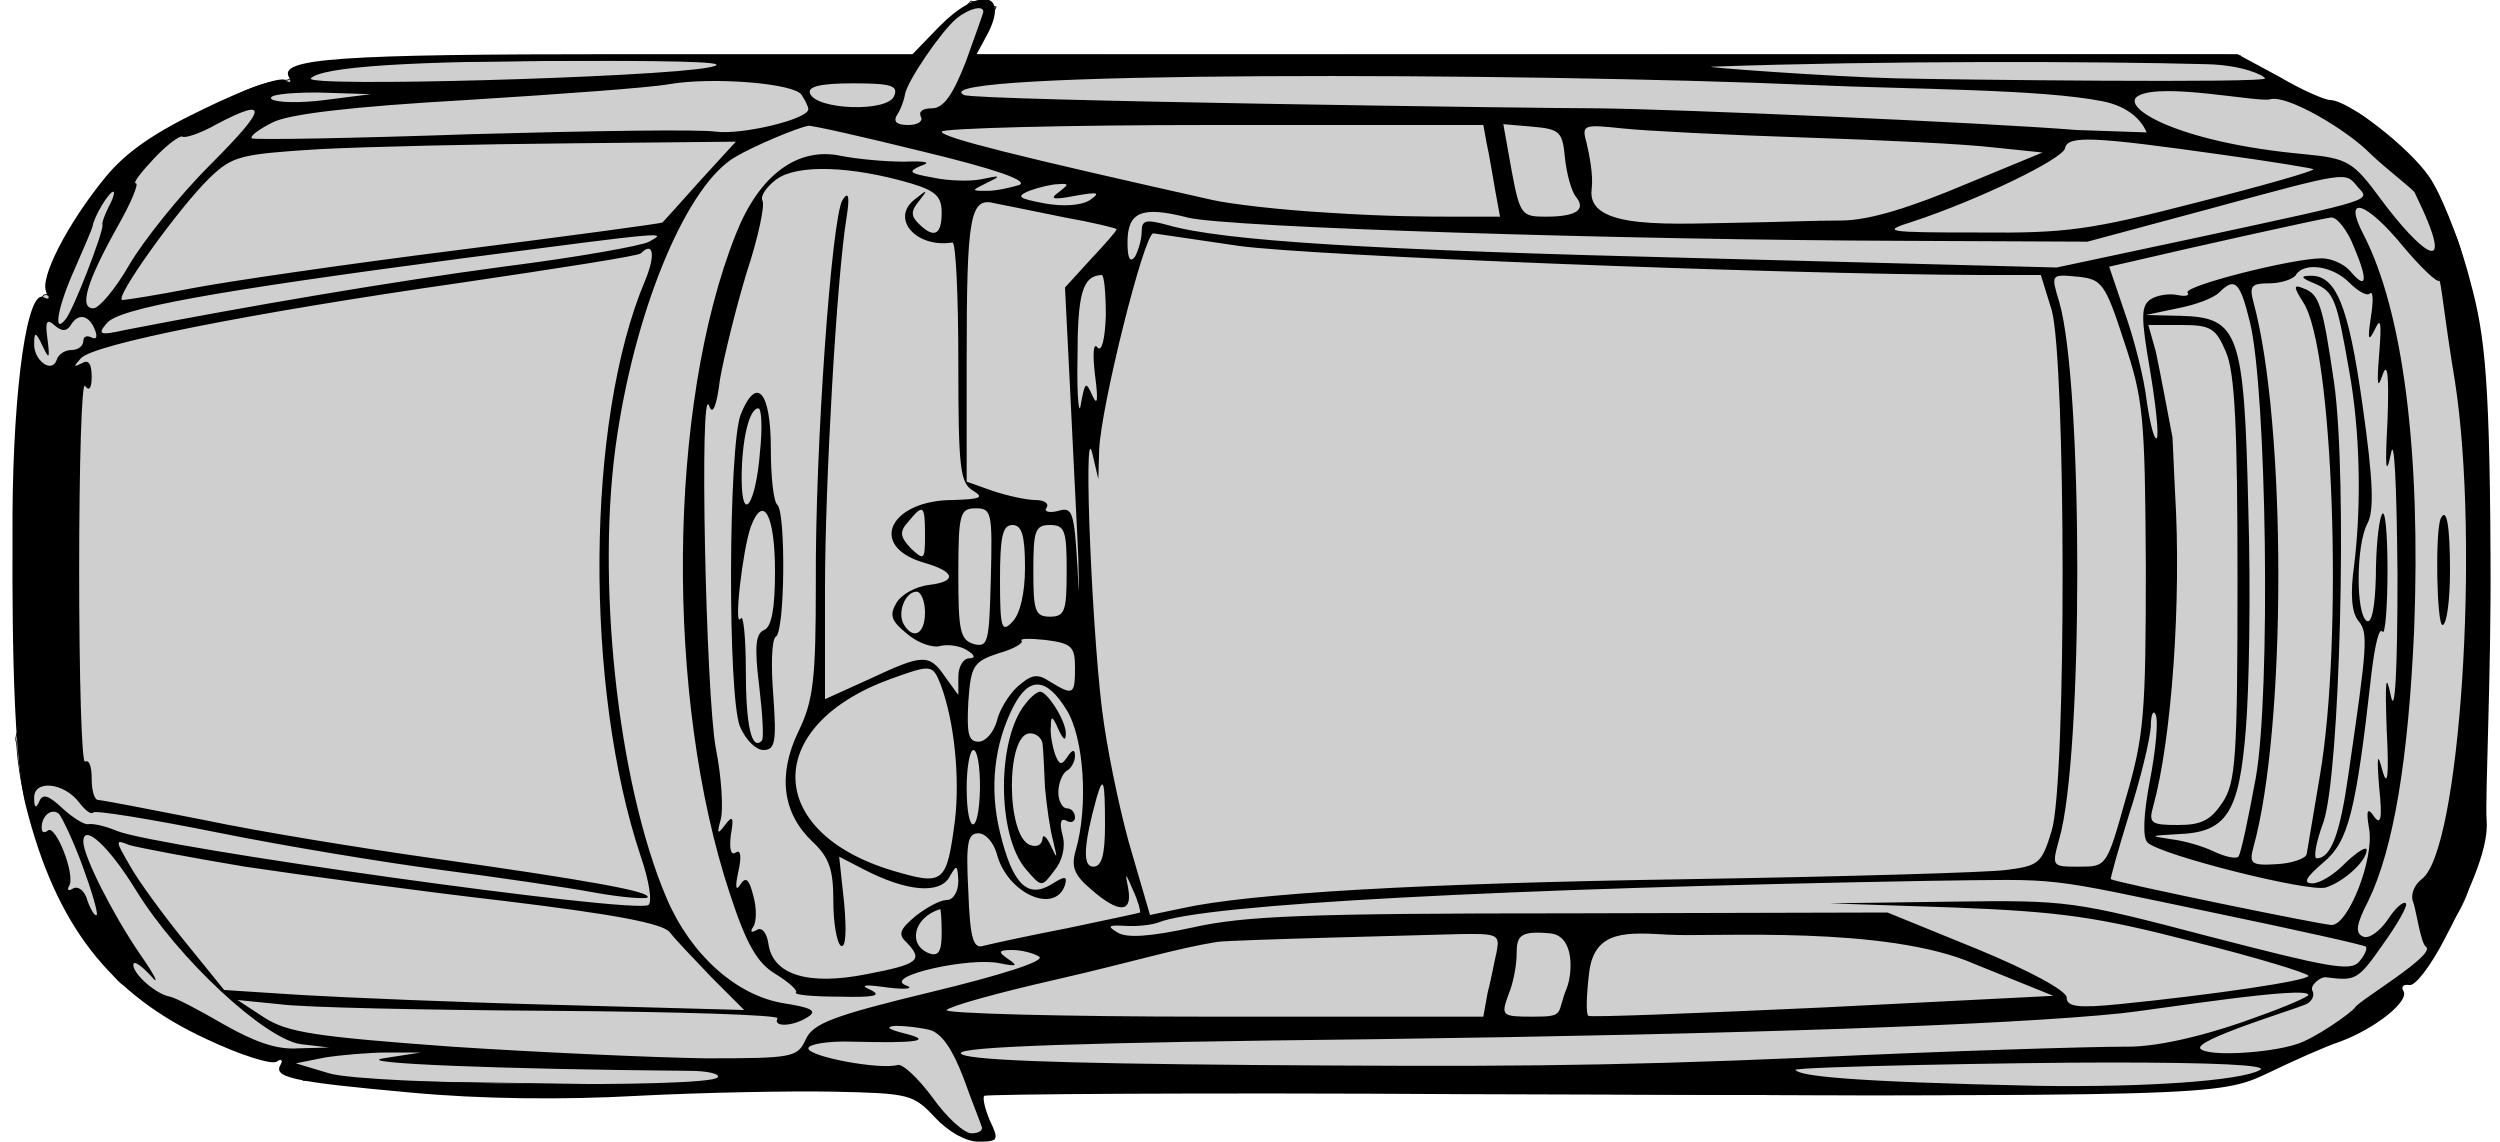 <?xml version="1.0" encoding="utf-8"?>
<svg version="1.0" xmlns="http://www.w3.org/2000/svg" width="300pt" height="137pt" viewBox="0 0 300 137" preserveAspectRatio="xMidYMid meet">
  <g transform="translate(0,137) scale(0.1,-0.1)" fill="#000000" stroke="none">
    <path style="stroke: rgb(0, 0, 0); pointer-events: none; fill: rgb(207, 207, 207);" d="M 57.203 1015.908 C 38.123 1062.378 239.406 1271.341 345.109 1273.905 L 386.692 1294.697 L 1100.541 1301.628 L 1165.226 1368.623 L 1195.258 1361.693 L 1168.519 1304.07 C 1173.077 1302.378 2688.132 1304.78 2688.012 1303.699 C 2690.434 1287.953 2823.125 1220.845 2821.02 1234.526 C 2818.661 1254.072 2945.708 1145.605 2957.826 1045.197 L 2962.685 328.427 C 2984.395 250.892 2734.997 64.25 2726.196 95.683 C 2730.894 67.742 2560.368 57.497 2334.055 56.367 C 1869.672 54.048 1159.733 71.264 1172.157 53.754 L 1192.948 3.302 L 1151.365 7.922 C 1154.976 12.436 1075.886 70.089 1070.508 63.367 L 363.829 73.696 L 331.569 103.756 L 151.531 188.356 C 141.737 180.199 81.569 277.832 45.646 363.816 C 20.847 423.175 20.262 480.54 19.85 479.201 C 13.329 489.59 43.678 522.217 36.973 591.508 C 20.526 761.48 32.263 1032.571 57.203 1015.908 Z"/>
    <path d="M 1127 1338 L 1095 1305 L 745 1305 C 407 1305 333 1300 347 1277 C 350 1271 348 1270 342 1274 C 336 1278 293 1263 246 1240 C 185 1211 152 1188 127 1158 C 81 1102 46 1034 56 1019 C 60 1012 59 1010 53 1013 C 33 1026 16 907 15 753 C 15 670 13 474 31 403 C 67 260 131 177 248 123 C 288 104 326 92 332 96 C 338 100 340 99 337 93 C 327 77 349 72 492 59 C 577 51 676 50 765 55 C 842 59 948 61 1000 60 C 1091 58 1096 57 1122 29 C 1138 12 1159 0 1174 0 C 1198 0 1199 2 1188 25 C 1182 39 1179 52 1181 55 C 1184 57 1442 59 1756 57 C 2660 54 2662 54 2723 83 C 2752 97 2790 114 2808 120 C 2851 136 2892 169 2884 181 C 2881 186 2884 189 2891 188 C 2898 186 2917 211 2934 244 C 2958 290 2986.965 349.173 2983.965 385.173 C 2981.965 415.173 2989.603 558 2988.603 703 C 2987.603 938 2980 976 2961 1045 C 2949 1087 2929 1138 2915 1158 C 2891 1193 2818 1250 2796 1250 C 2790 1250 2762 1262 2735 1278 L 2685 1305 L 1172 1305 L 1186 1331 C 1211 1381 1173 1385 1127 1338 Z M 1180 1356 C 1180 1354 1170 1327 1159 1296 C 1143 1255 1132 1240 1118 1240 C 1107 1240 1102 1236 1105 1230 C 1108 1225 1102 1220 1090 1220 C 1076 1220 1071 1224 1077 1233 C 1081 1239 1085 1250 1086 1257 C 1089 1273 1129 1332 1148 1348 C 1163 1360 1180 1364 1180 1356 Z M 850 1289 C 787 1277 363 1265 373 1276 C 387 1290 491 1297 700 1297 C 837 1297 882 1295 850 1289 Z M 2055 1290 C 2257.78 1297.261 2516.306 1296.489 2648.553 1292.958 C 2691.224 1291.819 2716.535 1279.699 2718 1276 C 2723 1270 2339.05 1274.398 2275 1276 C 2195.051 1278 2032.646 1290 2055 1290 Z M 962 1256 C 966 1250 970 1242 970 1239 C 970 1227 891 1208 859 1212 C 841 1215 709 1213 566 1209 C 423 1204 305 1202 302 1204 C 300 1207 311 1215 327 1223 C 346 1233 420 1242 560 1250 C 673 1257 782 1265 803 1269 C 856 1278 954 1270 962 1256 Z M 1073 1255 C 1066 1235 979 1238 972 1258 C 969 1266 984 1270 1024 1270 C 1070 1270 1078 1267 1073 1255 Z M 2174 1268 C 2296.461 1262.647 2448.358 1263.198 2522.735 1248.55 C 2555.157 1242.165 2570.197 1224.965 2575.965 1211.103 L 2492 1214 C 2380 1223 2013 1239 1918 1240 C 1852 1240 1170.037 1249.27 1156.781 1256 C 1099.411 1285.126 1830.635 1283.009 2174 1268 Z M 390 1250 C 360 1246 331 1247 326 1251 C 320 1256 344 1259 381 1259 L 445 1257 L 390 1250 Z M 252 1172 C 215 1135 172 1081 155 1052 C 139 1024 119 1000 112 1000 C 95 1000 103 1030 141 1098 C 157 1126 167 1150 163 1150 C 159 1150 169 1163 185 1180 C 200 1196 216 1208 219 1206 C 222 1204 241 1210 260 1221 C 323 1254 321 1241 252 1172 Z M 2566.189 1255.151 C 2595.189 1271.151 2710.205 1246.846 2724.205 1250.846 C 2744.205 1256.846 2817 1214 2845 1185 C 2865 1166 2897.897 1141.288 2897.897 1138.288 C 2952.735 1026.049 2902.221 1069.828 2857 1131 C 2823.828 1175.873 2818 1180 2765 1185 C 2612 1199 2542.189 1242.151 2566.189 1255.151 Z M 1108 1188 C 1195 1167 1235 1153 1223 1148 C 1213 1145 1196 1141 1185 1141 C 1165 1141 1165 1141 1185 1151 C 1202 1159 1201 1160 1178 1155 C 1164 1152 1137 1153 1119 1157 C 1091 1162 1089 1164 1105 1171 C 1118 1175 1112 1177 1085 1176 C 1063 1176 1029 1179 1009 1183 C 957 1194 911 1160 883 1089 C 801 883 798 532 876 297 C 896 236 909 214 931 201 C 947 191 958 181 955 179 C 953 176 977 174 1008 174 C 1048 173 1059 175 1045 182 C 1031 188 1037 189 1065 185 C 1089 182 1098 184 1086 188 C 1061 199 1165 222 1200 214 C 1220 210 1222 211 1210 219 C 1197 228 1198 230 1215 230 C 1226 230 1241 226 1247 222 C 1255 217 1202 200 1119 180 C 999 151 976 142 967 123 C 957 101 952 100 846 100 C 785 101 648 107 542 114 C 378 126 345 131 317 149 L 285 170 L 335 165 C 363 161 509 158 661 157 C 814 156 936 152 933 148 C 927 137 952 138 970 150 C 981 157 973 161 941 166 C 884 175 829 224 800 292 C 741 430 714 678 741 850 C 765 1007 826 1150 883 1182 C 903 1194 957 1217 970 1219 C 973 1220 1035 1206 1108 1188 Z M 1784 1198 C 1787 1185 1791 1160 1794 1143 L 1800 1110 L 1748 1110 C 1716 1110 1664 1110 1590 1115 C 1538 1118 1477 1125 1455 1130 C 1223 1182 1130 1205 1130 1212 C 1130 1216 1276 1220 1455 1220 L 1780 1220 L 1784 1198 Z M 1878 1180 C 1880 1161 1886 1140 1891 1134 C 1904 1118 1891 1110 1855 1110 C 1826 1110 1824 1112 1814 1165 L 1804 1221 L 1839 1218 C 1872 1215 1875 1212 1878 1180 Z M 2165 1205 C 2259 1202 2361 1197 2393 1193 L 2451 1187 L 2359 1149 C 2295 1122 2243.706 1105.392 2209.706 1105.392 C 2179.255 1105.392 2128.222 1103.417 2101.601 1103.045 C 2005.309 1101.699 1903.335 1092.816 1910 1143 C 1912.238 1159.852 1907 1185 1904 1198 C 1898 1220 1899 1221 1946 1216 C 1973 1213 2072 1208 2165 1205 Z M 2669 1184 C 2727 1176 2775 1168 2776 1167 C 2778 1165 2715 1147 2636 1127 C 2508 1094 2480 1090 2374 1091 C 2262 1091 2257 1092 2295 1104 C 2374 1130 2475 1179 2478 1192 C 2481 1208 2513 1206 2669 1184 Z M 840 1153 C 816 1126 796 1104 795 1103 C 795 1102 684 1087 550 1070 C 415 1053 271 1032 230 1024 C 189 1016 151 1010 147 1010 C 135 1010 215 1121 251 1156 C 279 1183 288 1185 383 1191 C 439 1194 574 1197 684 1198 L 883 1200 L 840 1153 Z M 1093 1150 C 1123 1141 1130 1134 1130 1115 C 1130 1088 1121 1083 1102 1102 C 1093 1111 1093 1117 1103 1129 C 1114 1143 1113 1143 1098 1131 C 1068 1108 1099 1072 1143 1079 C 1147 1079 1150 1015 1150 935 C 1150 808 1152 790 1168 781 C 1181 773 1177 771 1144 770 C 1068 770 1041 715 1108 695 C 1147 684 1149 672 1114 668 C 1099 666 1082 657 1076 647 C 1067 632 1069 625 1089 609 C 1102 598 1120 592 1129 595 C 1138 597 1152 595 1160 590 C 1170 584 1171 580 1163 580 C 1156 580 1150 570 1150 558 L 1150 536 L 1134 558 C 1115 586 1107 585 1043 555 L 990 531 L 990 663 C 990 790 1004 1037 1016 1110 C 1020 1135 1018 1141 1011 1130 C 998 1109 978 833 979 670 C 979 554 976 529 958 492 C 933 440 939 394 975 360 C 995 341 1000 327 1000 289 C 1000 263 1004 239 1009 235 C 1015 232 1016 252 1013 286 L 1007 342 L 1036 327 C 1088 300 1127 297 1139 317 C 1148 333 1149 333 1150 313 C 1150 300 1144 290 1136 290 C 1128 290 1112 281 1099 271 C 1080 255 1077 249 1088 239 C 1108 218 1103 213 1040 201 C 970 187 927 200 922 238 C 920 251 914 258 908 254 C 901 250 900 252 904 258 C 908 264 908 281 904 295 C 899 315 895 319 888 308 C 883 300 882 306 886 324 C 890 342 889 351 883 347 C 877 343 875 351 877 368 C 881 390 879 392 870 380 C 861 368 860 369 865 387 C 868 399 866 437 859 472 C 847 536 839 916 851 883 C 855 871 860 882 864 915 C 869 943 883 1000 896 1043 C 910 1085 918 1124 915 1129 C 912 1135 920 1146 932 1155 C 957 1173 1021 1171 1093 1150 Z M 2829 1146 C 2844 1129 2855 1132 2637 1085 L 2468 1049 L 2047 1060 C 1640 1070 1467 1081 1401 1100 C 1375 1107 1370 1106 1370 1092 C 1370 1083 1366 1069 1362 1062 C 1356 1054 1353 1060 1353 1079 C 1353 1116 1370 1123 1425 1109 C 1470 1097 1953 1082 2285 1081 L 2505 1080 L 2650 1119 C 2819 1165 2814 1164 2829 1146 Z M 1270 1139 C 1259 1131 1264 1130 1290 1135 C 1318 1140 1321 1139 1308 1130 C 1297 1123 1275 1122 1253 1126 C 1222 1132 1219 1134 1235 1141 C 1246 1145 1262 1149 1270 1149 C 1283 1150 1283 1149 1270 1139 Z M 131 1123 C 126 1113 122 1103 123 1100 C 124 1091 87 995 78 986 C 63 968 70 1004 90 1048 C 100 1071 110 1094 111 1098 C 113 1111 131 1140 136 1140 C 138 1140 136 1132 131 1123 Z M 1278 1109 C 1312 1103 1340 1096 1340 1095 C 1340 1093 1326 1077 1309 1059 L 1278 1025 L 1284 905 C 1287 839 1292 747 1294 700 C 1295 653 1295 648 1293 689 C 1289 756 1287 762 1270 757 C 1259 754 1252 756 1256 761 C 1259 766 1253 770 1242 770 C 1232 770 1209 775 1191 781 L 1160 792 L 1160 938 C 1160 1112 1164 1134 1194 1126 C 1205 1124 1243 1116 1278 1109 Z M 2927 1033 C 2929 1036 2933 990 2946 912 C 2976 718 2952 348 2906 315 C 2897 308 2892 296 2896 287 C 2899 279 2905 238 2911 234 C 2925 225 2830 169 2826 161 C 2822 155 2776.585 122.62 2754.585 116.62 C 2723.585 106.62 2650.53 101.533 2640.53 111.533 C 2631.53 121.533 2751 158 2765 164 C 2774 167 2778 175 2775 181 C 2771 187 2785.19 199.138 2792.19 197.138 C 2826.19 193.138 2829 193 2859 236 C 2877 261 2890 284 2887 286 C 2884 289 2874 280 2865 266 C 2856 253 2843 243 2836 246 C 2826 250 2827 260 2842 289 C 2872 351 2890 457 2897 615 C 2905 827 2884 996 2836 1089 C 2811 1137 2839 1129 2884 1074 C 2905 1049 2924 1031 2927 1033 Z M 2825 1073 C 2842 1033 2840 1021 2820 1045 C 2813 1053 2798 1060 2786 1060 C 2751 1060 2621 1027 2625 1019 C 2628 1015 2622 1014 2613 1016 C 2603 1018 2589 1016 2581 1011 C 2569 1003 2569 990 2580 926 C 2587 884 2591 847 2588 844 C 2585 842 2580 862 2576 889 C 2573 916 2561 963 2550 994 L 2531 1050 L 2553 1055 C 2625 1072 2787 1108 2797 1109 C 2804 1110 2817 1094 2825 1073 Z M 779 1080 C 770 1075 691 1061 604 1050 C 469 1032 294 1002 150 974 C 119 967 117 969 128 982 C 142 1000 253 1020 555 1060 C 808 1093 800 1092 779 1080 Z M 1486 1075 C 1571 1063 2130 1041 2377 1040 L 2449 1040 L 2462 998 C 2479 938 2480 431 2462 373 C 2450 334 2447 331 2407 326 C 2384 323 2212 318 2025 315 C 1701 310 1499 298 1418 280 L 1380 272 L 1359 344 C 1347 383 1332 453 1325 500 C 1311 588 1299 878 1311 825 L 1318 795 L 1319 830 C 1321 882 1373 1090 1384 1090 C 1385 1090 1431 1083 1486 1075 Z M 774 1033 C 703 865 701 545 769 342 C 779 313 783 287 778 284 C 761 273 189 353 140 373 C 126 379 111 382 106 381 C 101 380 87 389 75 400 C 58 416 51 418 47 408 C 43 399 41 401 41 412 C 40 435 77 431 95 407 C 102 398 109 392 112 395 C 114 398 181 387 261 371 C 340 355 461 335 530 326 C 599 317 681 305 713 299 C 746 293 774 291 777 293 C 783 300 704 314 520 340 C 435 352 311 372 245 386 C 179 399 122 410 118 410 C 113 410 110 422 110 436 C 110 450 107 459 102 456 C 98 454 95 557 95 685 C 95 813 98 913 102 907 C 107 900 110 904 110 918 C 110 934 106 939 98 934 C 88 929 88 930 97 940 C 112 957 298 994 555 1031 C 670 1048 767 1063 769 1066 C 784 1081 787 1064 774 1033 Z M 2819 1031 C 2830 1020 2841 1014 2844 1018 C 2848 1021 2848 1008 2845 989 C 2841 962 2842 959 2850 975 C 2857 990 2858 983 2855 945 C 2852 908 2853 902 2859 920 C 2865 937 2867 920 2865 865 C 2862 809 2863 797 2869 825 C 2873 849 2876 793 2877 680 C 2877 565 2874 510 2869 535 C 2863 564 2862 554 2864 495 C 2867 439 2865 424 2859 445 C 2853 468 2852 464 2855 425 C 2859 388 2857 379 2849 390 C 2841 402 2839 398 2843 375 C 2849 339 2818 260 2798 260 C 2787 260 2539 311 2533 315 C 2532 315 2542 351 2555 393 C 2569 436 2580 483 2581 498 C 2581 513 2584 519 2587 512 C 2590 505 2587 470 2580 434 C 2572 392 2571 365 2577 359 C 2592 344 2771 299 2791 305 C 2813 312 2840 337 2840 350 C 2840 355 2829 348 2815 335 C 2802 321 2784 310 2775 310 C 2763 310 2767 317 2788 335 C 2818 360 2827 394 2846 564 C 2850 596 2855 618 2859 612 C 2862 607 2865 640 2865 686 C 2865 732 2862 762 2858 752 C 2854 743 2851 709 2851 677 C 2850 641 2846 621 2840 625 C 2827 633 2827 716 2841 742 C 2849 757 2848 793 2835 884 C 2818 1005 2803 1041 2771 1039 C 2760 1039 2762 1036 2777 1030 C 2801 1020 2804 1011 2819 925 C 2832 854 2834 765 2825 692 C 2820 657 2822 635 2830 625 C 2842 611 2841 597 2818 440 C 2808 369 2797 340 2780 340 C 2776 340 2779 359 2788 383 C 2808 440 2817 797 2801 910 C 2787 1006 2783 1017 2764 1024 C 2752 1029 2752 1026 2764 1007 C 2800 952 2812 604 2784 440 C 2776 393 2769 351 2768 345 C 2767 340 2751 334 2732 333 C 2701 331 2699 334 2704 353 C 2744 496 2744 862 2704 1008 C 2699 1027 2702 1030 2723 1030 C 2737 1030 2752 1035 2755 1040 C 2765 1056 2799 1051 2819 1031 Z M 1327 991 C 1326 963 1322 947 1317 953 C 1312 960 1311 945 1314 920 C 1318 890 1317 882 1311 895 C 1303 913 1302 912 1297 885 C 1295 869 1292 893 1293 940 C 1293 1018 1299 1039 1322 1040 C 1325 1040 1327 1018 1327 991 Z M 2549 960 C 2572 891 2574 871 2575 690 C 2575 514 2573 487 2551 412 C 2528 330 2528 330 2495 330 C 2462 330 2462 330 2471 363 C 2500 461 2500 909 2471 1008 C 2461 1041 2461 1041 2493 1038 C 2522 1035 2526 1031 2549 960 Z M 2700 983 C 2720 901 2725 539 2707 437 C 2698 388 2689 345 2686 342 C 2683 339 2670 342 2657 348 C 2645 354 2622 361 2605 363 C 2579 367 2579 367 2613 369 C 2672 371 2687 394 2695 495 C 2699 542 2701 661 2698 759 C 2693 971 2687 989 2617 991 L 2575 992 L 2613 1000 C 2634 1004 2656 1012 2663 1019 C 2682 1038 2688 1032 2700 983 Z M 85 980 C 94 995 107 992 114 974 C 117 966 116 962 110 965 C 104 968 100 966 100 961 C 100 955 94 950 86 950 C 78 950 70 945 68 938 C 62 921 40 938 41 958 C 41 972 43 972 51 955 C 59 938 60 939 57 963 C 54 984 56 988 65 980 C 74 972 80 972 85 980 Z M 2671 948 C 2682 923 2685 856 2685 675 C 2685 461 2683 431 2667 407 C 2653 386 2642 380 2614 380 C 2581 380 2578 382 2584 403 C 2606 483 2618 650 2610 780 L 2607 845 C 2607 845 2591 930 2587 948 L 2578 980 L 2618 980 C 2653 980 2659 976 2671 948 Z M 1110 728 C 1110 698 1109 697 1093 712 C 1080 726 1079 732 1090 744 C 1108 766 1110 764 1110 728 Z M 1189 676 C 1187 600 1186 593 1169 597 C 1152 602 1150 613 1150 681 C 1150 754 1152 760 1171 760 C 1190 760 1191 755 1189 676 Z M 1230 689 C 1230 658 1224 633 1215 624 C 1202 610 1200 616 1200 674 C 1200 726 1203 740 1215 740 C 1226 740 1230 728 1230 689 Z M 1280 685 C 1280 637 1278 630 1260 630 C 1242 630 1240 637 1240 685 C 1240 733 1242 740 1260 740 C 1278 740 1280 733 1280 685 Z M 1110 635 C 1110 609 1096 602 1085 620 C 1076 634 1086 660 1100 660 C 1105 660 1110 649 1110 635 Z M 1290 569 C 1290 536 1288 535 1260 552 C 1245 562 1238 561 1221 546 C 1211 537 1199 518 1196 504 C 1192 491 1183 480 1174 480 C 1162 480 1160 490 1162 528 C 1165 571 1168 576 1198 586 C 1216 591 1228 598 1226 601 C 1223 604 1236 604 1255 602 C 1286 598 1290 594 1290 569 Z M 1129 548 C 1145 505 1152 438 1146 386 C 1136 310 1133 307 1072 325 C 917 371 915 499 1068 555 C 1118 573 1119 573 1129 548 Z M 1280 518 C 1301 484 1306 402 1291 350 C 1285 330 1289 320 1309 303 C 1342 274 1359 274 1354 303 C 1350 324 1350 324 1360 301 C 1366 288 1369 276 1368 275 C 1366 274 1327 266 1280 256 C 1233 247 1188 237 1180 235 C 1168 231 1164 244 1162 300 C 1159 358 1161 370 1174 370 C 1183 370 1192 359 1196 346 C 1208 298 1266 272 1278 308 C 1281 319 1278 319 1262 309 C 1233 291 1215 309 1200 371 C 1187 424 1193 477 1216 522 C 1235 559 1256 557 1280 518 Z M 1176 425 C 1175 366 1160 366 1160 425 C 1160 450 1164 470 1168 470 C 1173 470 1176 450 1176 425 Z M 1326 380 C 1326 344 1322 330 1312 330 C 1299 330 1300 355 1316 413 C 1324 440 1326 434 1326 380 Z M 99 331 C 110 301 118 274 116 272 C 114 270 109 278 105 289 C 102 301 94 307 88 304 C 82 300 80 302 83 307 C 91 320 66 383 57 373 C 53 370 50 371 50 377 C 50 392 63 401 71 393 C 75 388 88 361 99 331 Z M 163 302 C 214 219 318 123 361 117 L 395 113 L 358 112 C 332 110 305 120 268 141 C 239 158 210 173 204 174 C 187 177 160 201 160 212 C 160 218 169 212 181 199 C 192 186 187 198 168 225 C 134 275 100 343 100 360 C 100 383 131 354 163 302 Z M 294 330 C 361 320 500 301 604 289 C 736 273 796 262 804 251 C 810 243 833 219 854 197 L 893 158 L 674 164 C 554 167 413 173 362 176 L 269 182 L 222 240 C 196 272 166 313 156 331 C 138 362 138 363 155 356 C 165 353 228 341 294 330 Z M 2660 274 C 2756 254 2837 236 2839 234 C 2841 232 2838 224 2831 216 C 2821 204 2795 209 2652 246 C 2488 289 2482 290 2340 288 L 2195 286 L 2345 281 C 2472 276 2516 270 2632 240 C 2708 221 2770 202 2770 199 C 2770 193 2653 176 2543 165 C 2493 160 2480 162 2480 173 C 2480 181 2436 205 2373 231 L 2265 275 L 1885 274 C 1568 274 1493 271 1431 257 C 1380 246 1352 244 1341 251 C 1328 259 1330 260 1350 259 C 1364 258 1382 260 1390 263 C 1443 285 1805 304 2315 313 C 2480 315 2444 319 2660 274 Z M 1130 250 C 1130 228 1126 222 1115 226 C 1089 236 1096 269 1128 279 C 1129 280 1130 267 1130 250 Z M 1796 228 C 1793 215 1789 193 1785 178 L 1780 150 L 1453 150 C 1273 150 1130 154 1136 158 C 1141 163 1199 179 1265 194 C 1365 217 1410.26 231.613 1460.619 239.71 C 1476.539 242.27 1719 248 1748 249 C 1797 250 1800 249 1796 228 Z M 1860 250 C 1890.341 247.22 1886.856 200.715 1880 184 C 1867.477 153.468 1879 150 1840 150 C 1802 150 1801 151 1810 176 C 1816 190 1820 212 1820 226 C 1820 247 1824.15 253.285 1860 250 Z M 2003.455 248.324 C 2056.838 245.453 2263.493 260.015 2370 213 L 2464 175 L 2187 161 C 2034 154 1908 149 1906 151 C 1903 153 1903.751 176.029 1907 203 C 1913.301 255.301 1953.855 250.992 2003.455 248.324 Z M 2770 176 C 2770 174 2743 162 2709 150 C 2664 133 2595 113 2550 114 C 2509 114 2339 109 2172 101 C 1919 90 1782 90 1504 92 C 1264 94 1156 98 1153 106 C 1150 114 1296 119 1652 123 C 2091 129 2409 140 2545 154 C 2584 158 2770 188 2770 176 Z M 1116 134 C 1130 130 1143 111 1156 77 C 1166 49 1177 22 1178 18 C 1180 14 1175 10 1166 10 C 1157 10 1136 29 1119 53 C 1102 76 1083 94 1077 92 C 1056 86 970 102 970 112 C 970 117 994 121 1023 120 C 1101 118 1121 121 1085 130 C 1065 135 1062 138 1075 139 C 1086 139 1104 137 1116 134 Z M 460 100 C 422 94 599 87 827 85 C 850 85 865 81 861 77 C 848 64 442 68 395 82 L 355 94 L 390 101 C 409 104 443 107 465 107 L 505 107 L 460 100 Z M 2712 86 C 2689 73 2574 65 2445 67 C 2212 72 2160.519 79 2154.519 86 C 2151.519 90 2424 95 2532 95 C 2656 95 2723 92 2712 86 Z"/>
    <path d="M889 873 c-15 -37 -16 -338 -1 -375 7 -16 19 -28 28 -28 14 0 16 9 12 65 -3 36 -2 68 3 71 11 6 12 148 2 158 -5 4 -8 35 -8 68 0 68 -17 88 -36 41z m23 -45 c-5 -64 -22 -88 -22 -32 0 46 9 84 20 84 4 0 5 -24 2 -52z m18 -144 c0 -44 -4 -66 -13 -70 -10 -4 -12 -19 -6 -67 4 -34 6 -64 3 -66 -12 -12 -19 18 -19 84 0 40 -3 68 -6 63 -9 -15 2 82 12 110 15 40 29 14 29 -54z"/>
    <path d="M2929 748 c-7 -14 -5 -128 2 -128 5 0 9 29 9 65 0 54 -4 77 -11 63z"/>
    <path d="M1231 526 c-35 -42 -35 -158 0 -199 19 -22 19 -22 34 -2 10 12 14 29 10 43 -4 15 -2 21 5 17 5 -3 10 -1 10 4 0 6 -4 11 -10 11 -5 0 -10 9 -10 19 0 11 5 23 10 26 6 3 10 12 10 18 0 8 -3 8 -9 -1 -7 -11 -10 -10 -15 3 -3 9 -6 24 -5 33 0 14 2 13 9 -3 6 -13 9 -15 9 -5 0 15 -22 50 -31 50 -3 0 -11 -6 -17 -14z m20 -48 c1 -7 2 -31 3 -53 2 -22 6 -51 10 -65 5 -21 5 -22 -3 -5 -5 11 -10 15 -10 8 -1 -7 -7 -10 -15 -7 -29 11 -29 134 0 134 8 0 14 -6 15 -12z"/>
  </g>
</svg>
